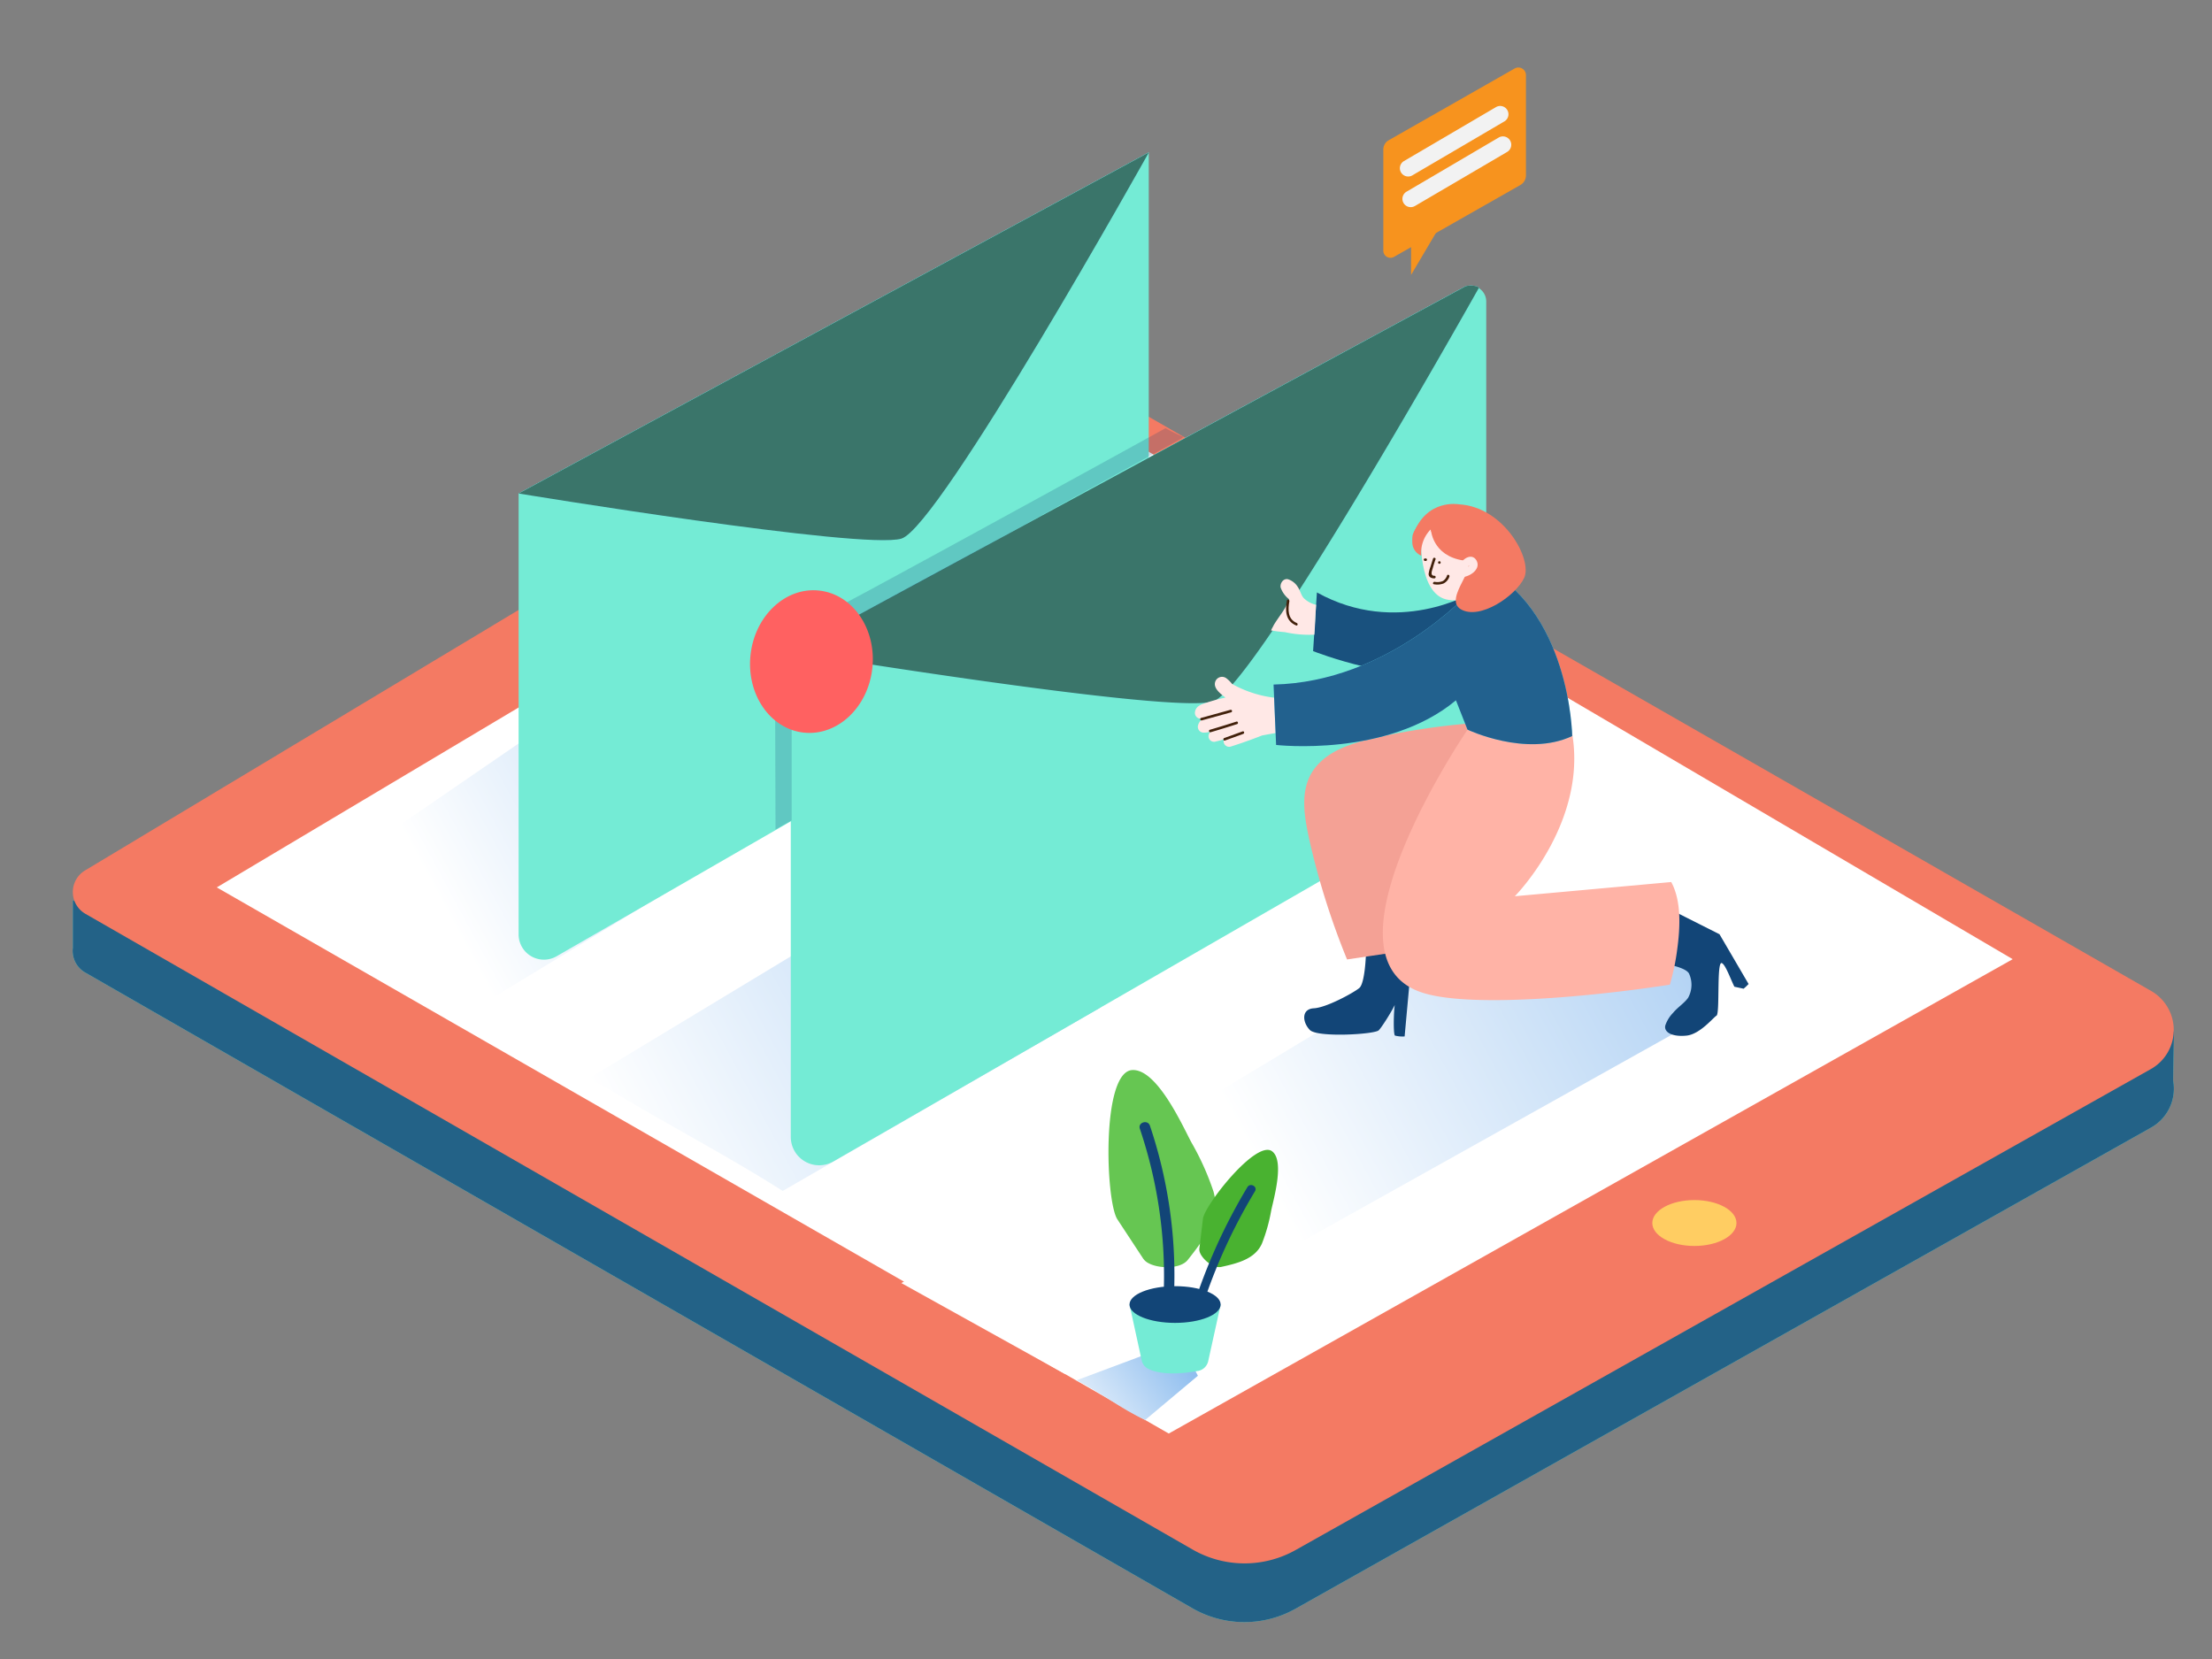 <svg id="_1-10" data-name="#1-10" xmlns="http://www.w3.org/2000/svg" xmlns:xlink="http://www.w3.org/1999/xlink" viewBox="0 0 400 300"><rect x="0" y="0" width="400" height="300" fill="#808080" stroke="none"/><defs><linearGradient id="linear-gradient" x1="224.46" y1="149.86" x2="114.12" y2="209.31" gradientUnits="userSpaceOnUse"><stop offset="0" stop-color="#91bfef"/><stop offset="1" stop-color="#fff"/></linearGradient><linearGradient id="linear-gradient-2" x1="171.26" y1="114.4" x2="79.91" y2="163.62" xlink:href="#linear-gradient"/><linearGradient id="linear-gradient-3" x1="337.75" y1="151" x2="227.41" y2="210.45" xlink:href="#linear-gradient"/><linearGradient id="linear-gradient-4" x1="212.71" y1="244.51" x2="191.89" y2="259.81" xlink:href="#linear-gradient"/></defs><title>4_New Message_isometric</title><path d="M393.13,186.41l-4.9,2.91L179.16,69.58,20.42,165l-7.25-2.17,0,8.57a4.52,4.52,0,0,0,2.25,4.47l200.2,114.95a18.87,18.87,0,0,0,18.65.09l154.7-87a8.08,8.08,0,0,0,4-8.54Z" fill="#74ebd5"/><path d="M393.13,186.41l-4.9,2.91L179.16,69.58,20.42,165l-7.25-2.17,0,8.57a4.52,4.52,0,0,0,2.25,4.47l200.2,114.95a18.87,18.87,0,0,0,18.65.09l154.7-87a8.08,8.08,0,0,0,4-8.54Z" fill="#124577" opacity="0.82"/><path d="M15.45,165.25l200.2,114.95a18.87,18.87,0,0,0,18.65.09l154.7-87A8.12,8.12,0,0,0,389,179.2L179.16,59,15.37,157.41A4.55,4.55,0,0,0,15.45,165.25Z" fill="#f47a63"/><polygon points="39.2 160.47 211.35 259.23 363.96 173.45 189.41 70.94 39.2 160.47" fill="#fff"/><ellipse cx="306.4" cy="221.16" rx="7.61" ry="4.15" fill="#ffcd62"/><path d="M109.35,196.51c10.63,6.5,21.71,12.19,32.19,18.85L199,182.19l-3.55-11.07-6.17-1.8-45.53,3.17L106.49,195l.85.68A6.89,6.89,0,0,1,109.35,196.51Z" fill="url(#linear-gradient)"/><path d="M65.53,171.9c5.8,3.52,14.71,6.94,20.58,10.35l64.66-39.3-3.55-11.07-6.17-1.8-45.53,3.17L53.65,162C58.79,165.65,60.13,168.61,65.53,171.9Z" fill="url(#linear-gradient-2)"/><polyline points="257.75 174.88 162.99 232.02 192.56 248.45 308.29 183.77 309.46 173.51 303.29 171.71" fill="url(#linear-gradient-3)"/><path d="M93.78,89.24v79.69a4.58,4.58,0,0,0,6.86,4l107.09-61.7V27.56Z" fill="#74ebd5"/><path d="M93.78,89.24S156.09,99.49,163,97.4s44.75-69.84,44.75-69.84Z" fill="#6de2fc"/><path d="M93.78,89.24S156.09,99.49,163,97.4s44.75-69.84,44.75-69.84Z" fill="#74ebd5"/><path d="M93.78,89.24S156.09,99.49,163,97.4s44.75-69.84,44.75-69.84Z" opacity="0.5"/><path d="M143,117.78V205.6a5.13,5.13,0,0,0,7.68,4.44l113.17-65.2a9.8,9.8,0,0,0,4.91-8.49V54.5A2.85,2.85,0,0,0,264.58,52Z" fill="#74ebd5"/><path d="M266.95,51.77a3.68,3.68,0,0,0-1.93,0L142.94,117.85s68.76,11.31,76.38,9c6.83-2.07,41.15-62.46,48.14-74.85A3,3,0,0,0,266.95,51.77Z" fill="#6de2fc"/><path d="M266.95,51.77a3.68,3.68,0,0,0-1.93,0L142.94,117.85s68.76,11.31,76.38,9c6.83-2.07,41.15-62.46,48.14-74.85A3,3,0,0,0,266.95,51.77Z" fill="#74ebd5"/><path d="M266.95,51.77a3.68,3.68,0,0,0-1.93,0L142.94,117.85s68.76,11.31,76.38,9c6.83-2.07,41.15-62.46,48.14-74.85A3,3,0,0,0,266.95,51.77Z" opacity="0.5"/><g opacity="0.21"><path d="M210.77,77.43Q190.39,88.65,170,99.78c-7.39,4-14.76,8.09-22.24,11.94-2.89,1.49-5.72,2.78-7,6.06-.8,2.12-.6,4.42-.6,6.65l.08,25.57c1.23-.72,1.91-1.07,2.92-1.65V128.89c0-2.43-.17-4.93,0-7.35.28-4.16,3-5.64,6.29-7.33,16.2-8.35,32.1-17.3,48.07-26.06l16-8.78a1.44,1.44,0,0,0,.44-.38A29.05,29.05,0,0,1,210.77,77.43Z" fill="#124577"/></g><path d="M251.07,25.39l22.82-13a1.37,1.37,0,0,1,2.05,1.19V31.7a2,2,0,0,1-1,1.75l-22.86,13a1.29,1.29,0,0,1-1.93-1.12l0-18.26A1.92,1.92,0,0,1,251.07,25.39Z" fill="#f7931e"/><path d="M255.17,43.48v6.23l6-10.15" fill="#f7931e"/><path d="M255.35,31.74l16.73-9.81a1.5,1.5,0,0,0-1.51-2.59l-16.73,9.81a1.5,1.5,0,0,0,1.51,2.59Z" fill="#f2f2f2"/><path d="M255.82,37.28l16.73-9.81A1.5,1.5,0,0,0,271,24.88L254.3,34.69a1.5,1.5,0,0,0,1.51,2.59Z" fill="#f2f2f2"/><ellipse cx="146.72" cy="119.63" rx="12.92" ry="11.08" transform="translate(11.98 252.6) rotate(-83.81)" fill="#ff6161"/><path d="M238.42,127.8h-.07a1,1,0,0,0-.95-1,1.06,1.06,0,0,0-1.29-1,24.17,24.17,0,0,1-3.72.51,20.79,20.79,0,0,1-9.58-2.62,5.52,5.52,0,0,0-1-1,1.3,1.3,0,0,0-2.12.88c-.11,1,1,1.9,1.92,2.57a31.67,31.67,0,0,0-3.2.85c-.92.3-2.09.57-2.3,1.66a1.05,1.05,0,0,0,1.28,1.28l.32-.06a2,2,0,0,0-1.07,1.3,1.05,1.05,0,0,0,1,1.31,4.58,4.58,0,0,0,1.26-.17l-.16.23a1,1,0,0,0,1.17,1.53c.48-.11,1-.24,1.42-.37a1,1,0,0,0,1.24,1.3q2.85-.9,5.64-2a82.34,82.34,0,0,1,9.44-1.27,1.1,1.1,0,0,0,.69-1.86l.35-.05C239.84,129.66,239.58,127.71,238.42,127.8Z" fill="#ffe8e6"/><path d="M222.5,128.36l-5.29,1.46a.23.23,0,0,0,.12.45l5.29-1.46A.23.23,0,0,0,222.5,128.36Z" fill="#42210b"/><path d="M223.58,130.49q-2.38.77-4.78,1.47a.23.23,0,0,0,.12.45q2.4-.7,4.78-1.47C224,130.85,223.86,130.4,223.58,130.49Z" fill="#42210b"/><path d="M224.7,132.26l-3.32,1.2c-.28.1-.16.55.12.45l3.32-1.2C225.1,132.6,225,132.16,224.7,132.26Z" fill="#42210b"/><path d="M266.14,107.22s-13.46,8-28-.09l-.69,10.61s16,6.36,27.26,3.76" fill="#124577" opacity="0.92"/><path d="M238,109.37a4.69,4.69,0,0,1-2.26-1.23c-.49-.58-.62-1.36-1.06-2a3.22,3.22,0,0,0-1.79-1.4c-.84-.17-1.45.74-1.31,1.5a4.6,4.6,0,0,0,1.38,2l.15.13a5,5,0,0,1-.47.95,1,1,0,0,1-.11.33c-.64,1.2-1.54,2.25-2.22,3.43a4.26,4.26,0,0,1-.29.54l-.17.38a23.62,23.62,0,0,0,2.49.31,20.34,20.34,0,0,0,5.34.46C237.82,113.05,237.86,111.26,238,109.37Z" fill="#ffe8e6"/><path d="M234.5,112.66c-1.67-.7-1.61-2.42-1.34-3.94.05-.29-.39-.42-.45-.12-.32,1.81-.26,3.7,1.67,4.5C234.65,113.22,234.77,112.77,234.5,112.66Z" fill="#42210b"/><path d="M247,172.67s-.17,5.15-1.2,6-5.92,3.54-8.21,3.66-2.1,2.51-.73,3.92,11.72.8,12.46.06,3.59-5.4,3.16-5.47-.62,6.21-.22,6.43a5.47,5.47,0,0,0,1.74.15l1.5-16.49" fill="#124577"/><path d="M256.35,149.05c1.06.09,10.86,1.24,18.26-1.45a26.43,26.43,0,0,0,3.67-8.9,51.67,51.67,0,0,0,1.38-8.6l-7.49.35a126.35,126.35,0,0,0-21.94,2.64c-4.2.95-9,1.92-12,5.26-3.44,3.8-2.42,9.07-1.44,13.61a136.48,136.48,0,0,0,6.8,21.54l18.11-2.71S254.4,148.9,256.35,149.05Z" fill="#f4a195"/><path d="M315.3,178.79a10,10,0,0,0,.9-.85l-5.26-9L303.12,165l-2.74,9.19s4.66.61,5.11,2a4.85,4.85,0,0,1-.24,4.27c-.74,1-1.9,1.71-2.71,2.7a6,6,0,0,0-1.41,2.31c-.26,1.28,1.43,2.06,3.86,1.8s4.77-3.22,5.41-3.61,0-9.77.93-9.51c.66.19,1.6,2.87,2.3,4.28Z" fill="#124577"/><path d="M303.29,171.71c.5-3.66.85-8.69-1.08-12.21l-28.28,2.57s13.76-13.9,10.14-30.58l-18.69.46s-27.61,40.41-8.7,47.37c8,3,30.19,1.07,45.28-1.26A41,41,0,0,0,303.29,171.71Z" fill="#ffb3a6"/><path d="M265.68,107.12s-14.59,16.21-35.38,16.67l.46,10.92s20.07,2.31,32.52-8.07l2.09,5.3S276,137,284.3,133.1c0,0-.3-23.24-17-31" fill="#6de2fc"/><path d="M265.68,107.12s-14.59,16.21-35.38,16.67l.46,10.92s20.07,2.31,32.52-8.07l2.09,5.3S276,137,284.3,133.1c0,0-.3-23.24-17-31" fill="#124577" opacity="0.82"/><path d="M256.95,96.67s-.57,10.47,4.56,11.72c5.85,1.43,9.77-6.64,7.16-11.17S258.31,93.15,256.95,96.67Z" fill="#ffe8e6"/><path d="M260.28,92.23a7.62,7.62,0,0,0-4.68,4.13c-.06.14-.11.29-.16.44a6.38,6.38,0,0,0-.05,1.26,2.64,2.64,0,0,0,1.62,2.42,6,6,0,0,1,1.74-4.78s-.59,1.15,5,3.67c0,0,3.86,5.11,2.79,7.75.1-.25.81-.62,1-.8a15.41,15.41,0,0,0,2.3-2.38C274.62,97.72,267,90.11,260.28,92.23Z" fill="#f47a63"/><path d="M258.75,95.7s.17,4.78,5.87,5.65c3.46.53-3.85,6.86-.43,8.84s9.89-2.42,11.43-5.7S272,91.66,263.84,91.2c0,0-5.9-1.13-8.31,5.5" fill="#f47a63"/><path d="M260.32,101.49a.23.23,0,0,0-.07.46A.23.23,0,0,0,260.32,101.49Z" fill="#42210b"/><path d="M257.73,101l-.13,0c-.28.09-.11.52.17.43l.13,0C258.19,101.31,258,100.88,257.73,101Z" fill="#42210b"/><path d="M267,101.36c-.95-1.68-3.22.1-3.15,1.52a.4.4,0,0,0,.5.39.51.51,0,0,0,.05.16,1.36,1.36,0,0,1-.34,0c-.58-.11-.72.8-.14.91C265.34,104.6,267.94,103.08,267,101.36Zm-1.94.8a.46.46,0,0,0,.17.14.43.43,0,0,0,.45-.05.52.52,0,0,1-.1.17.89.89,0,0,1-.7.34h-.1A1,1,0,0,1,265,102.16Z" fill="#ffe8e6"/><path d="M259.4,104.12c-.89,0-.41-1-.28-1.49s.3-1,.47-1.49c.09-.28-.35-.4-.45-.12-.16.49-.32,1-.47,1.49a5.55,5.55,0,0,0-.33,1.27c0,.61.53.79,1,.81C259.69,104.59,259.69,104.13,259.4,104.12Z" fill="#42210b"/><path d="M261.68,104.06a1.89,1.89,0,0,1-.74,1,2.58,2.58,0,0,1-1.52.15c-.29,0-.42.4-.12.44a3.26,3.26,0,0,0,1.72-.13,2.11,2.11,0,0,0,1.07-1.24C262.2,104,261.8,103.79,261.68,104.06Z" fill="#42210b"/><path d="M207.08,256.78l9.54-8c-2-3.72-2.13-4.85-5.26-7.76l-2.13,3.14-14.57,5.45C198.85,251.69,202.83,254.83,207.08,256.78Z" fill="url(#linear-gradient-4)"/><path d="M204.25,235.9l2.2,10.09a2.28,2.28,0,0,0,1.24,1.56c1.28.62,3.92,1.26,8.93.36a2.3,2.3,0,0,0,1.86-1.76l2.26-10.26" fill="#74ebd5"/><ellipse cx="212.49" cy="235.9" rx="8.24" ry="3.32" fill="#124577"/><path d="M207.7,228.43a2.63,2.63,0,0,1-1-.87l-4.64-7.06c-2.15-3.27-2.93-26.73,2.7-27,4.47-.23,9.07,10.05,10.67,13.06a48.46,48.46,0,0,1,4,8.88c1.35,4.63-1.71,8.68-4.61,12.35C213.51,229.52,209.56,229.44,207.7,228.43Z" fill="#66c652"/><path d="M210.46,233.06q.94.64,1.83,1.34a84.87,84.87,0,0,0-4.35-30.85c-.39-1.14-2.21-.59-1.82.56A83.1,83.1,0,0,1,210.46,233.06Z" fill="#124577"/><path d="M217,226.54a1.64,1.64,0,0,1-.11-.81l.64-5.33c.29-2.47,9.6-14.32,12.49-12.22,2.3,1.67.31,8.57-.14,10.69a30.78,30.78,0,0,1-1.68,6c-1.25,2.81-4.43,3.58-7.37,4.23C219.42,229.4,217.5,227.78,217,226.54Z" fill="#49b230"/><path d="M225.57,214.67a102.13,102.13,0,0,0-9.88,21.89,12.15,12.15,0,0,1,1.36.86,100.69,100.69,0,0,1,9.89-22C227.46,214.55,226.08,213.82,225.57,214.67Z" fill="#124577"/></svg>